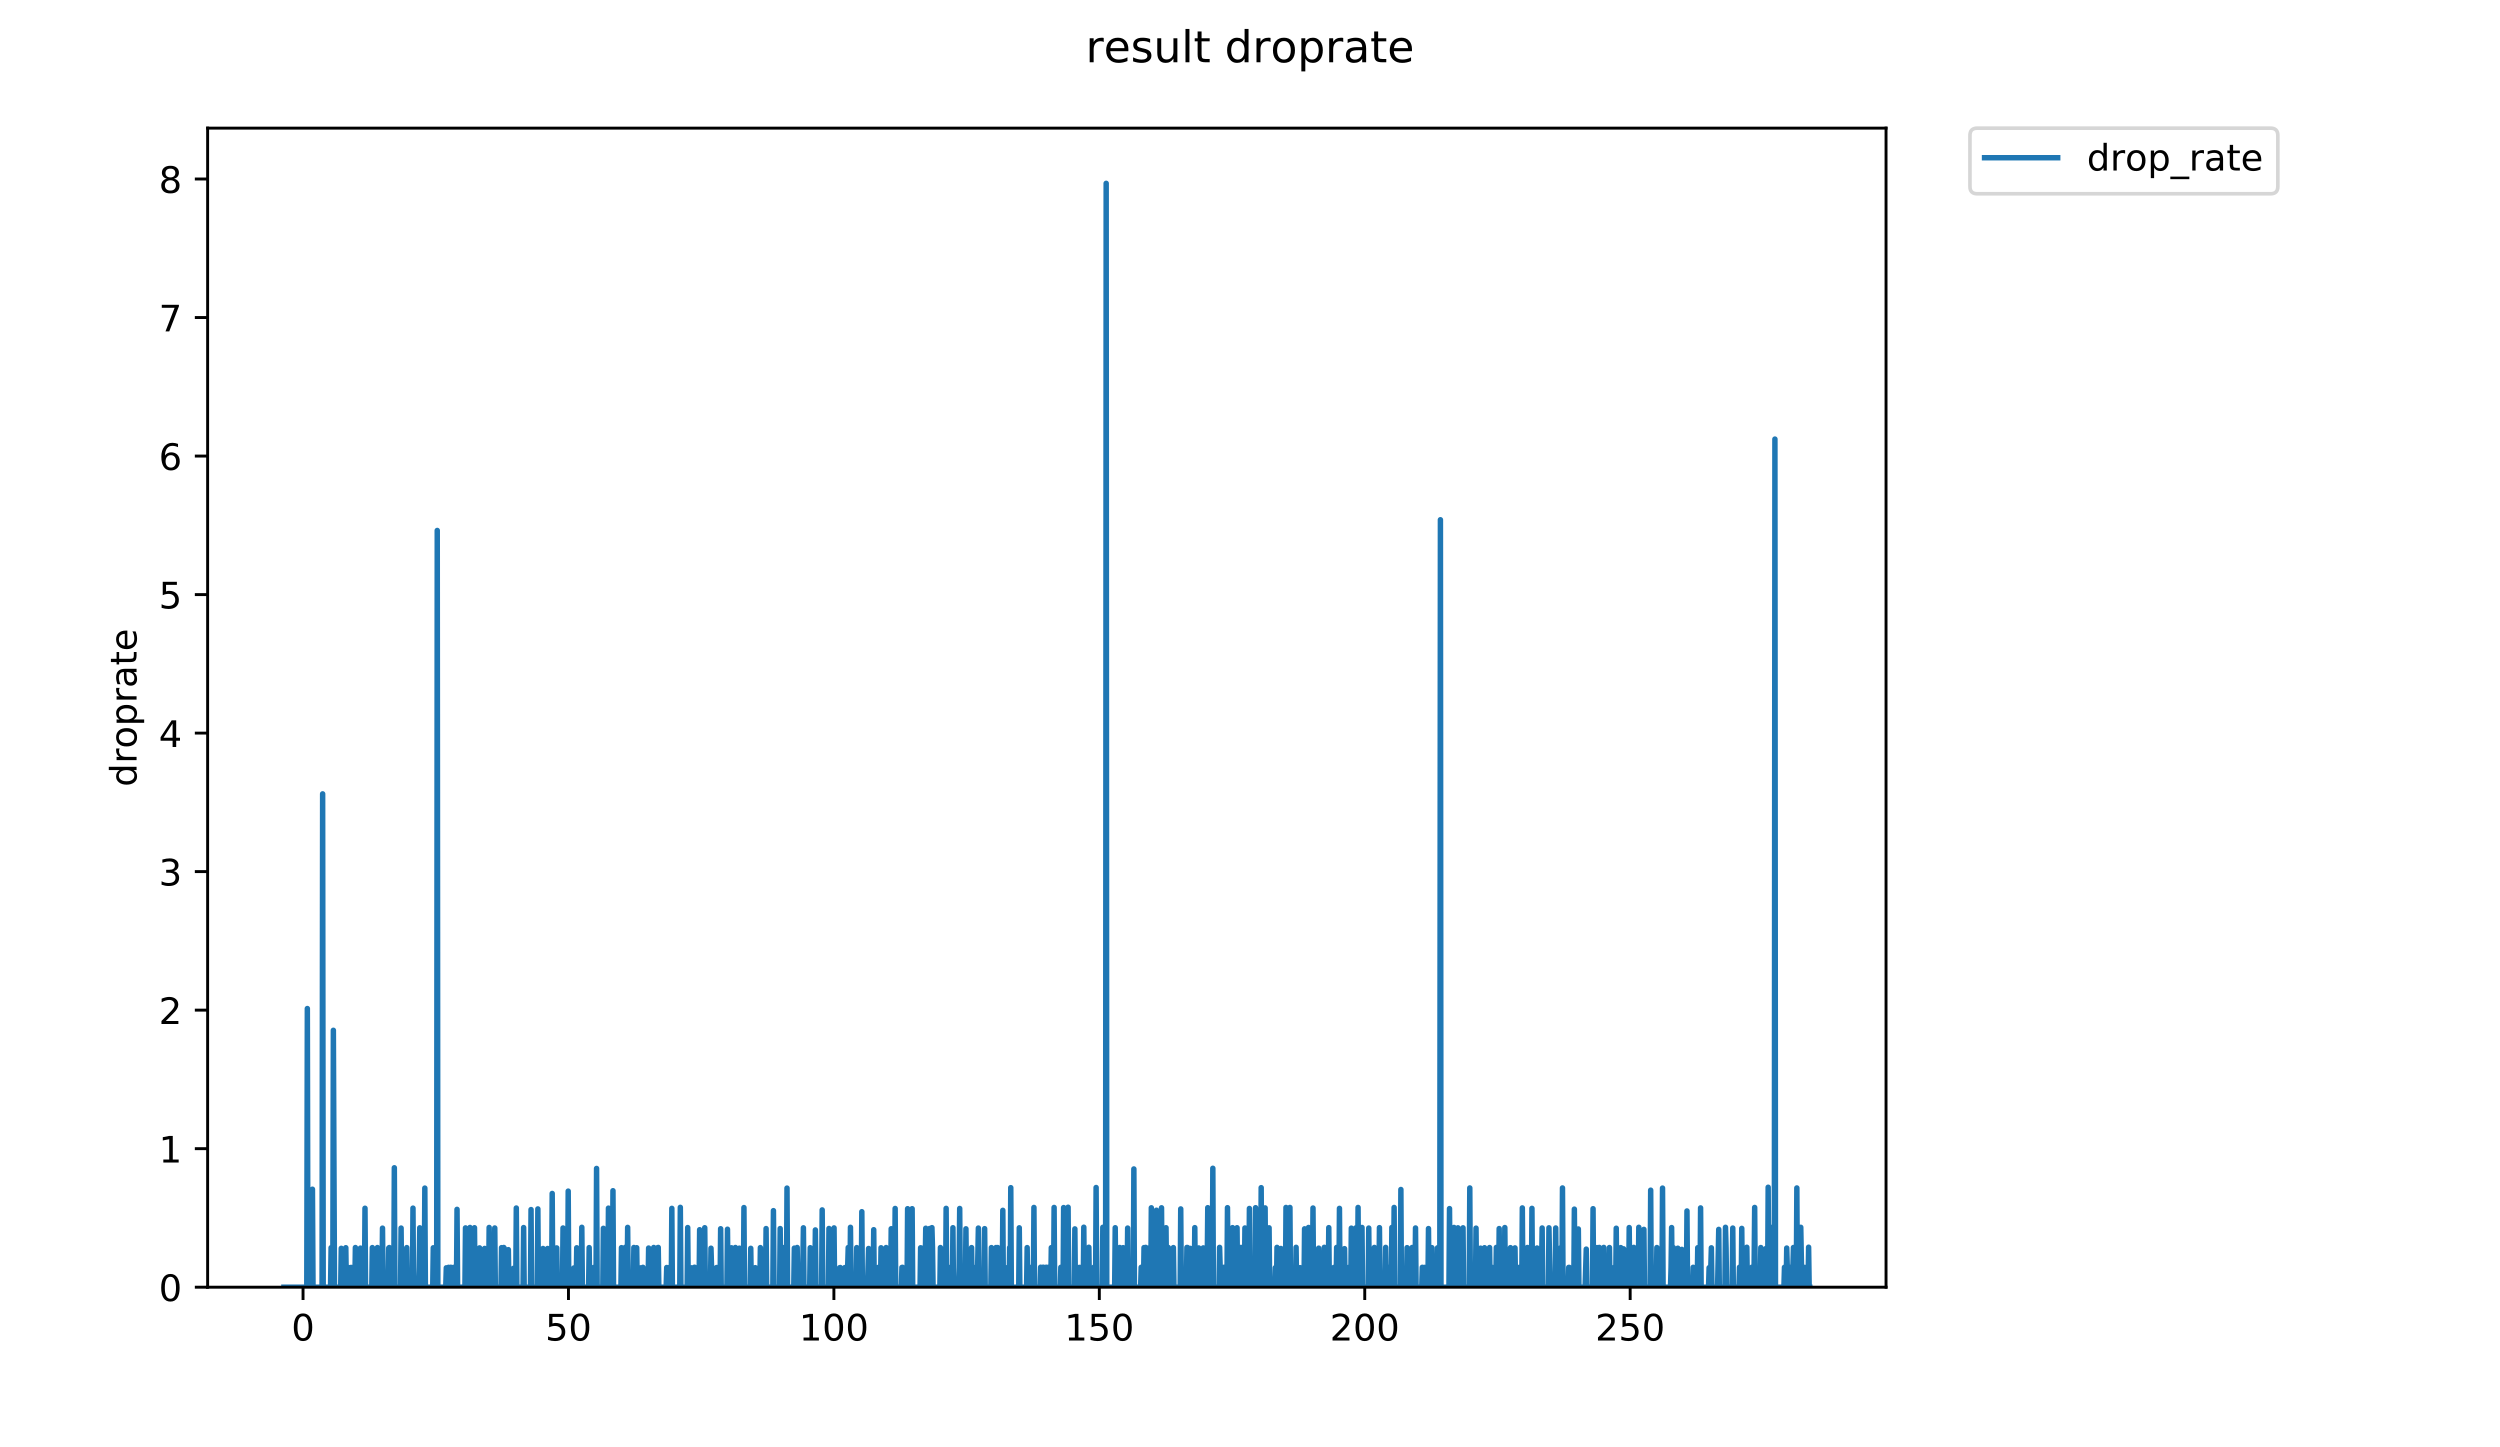 <?xml version="1.0" encoding="utf-8" standalone="no"?>
<!DOCTYPE svg PUBLIC "-//W3C//DTD SVG 1.1//EN"
  "http://www.w3.org/Graphics/SVG/1.1/DTD/svg11.dtd">
<!-- Created with matplotlib (https://matplotlib.org/) -->
<svg height="396pt" version="1.1" viewBox="0 0 684 396" width="684pt" xmlns="http://www.w3.org/2000/svg" xmlns:xlink="http://www.w3.org/1999/xlink">
 <defs>
  <style type="text/css">
*{stroke-linecap:butt;stroke-linejoin:round;}
  </style>
 </defs>
 <g id="figure_1">
  <g id="patch_1">
   <path d="M 0 396 
L 684 396 
L 684 0 
L 0 0 
z
" style="fill:#ffffff;"/>
  </g>
  <g id="axes_1">
   <g id="patch_2">
    <path d="M 56.807 352.174 
L 516.019 352.174 
L 516.019 35.062 
L 56.807 35.062 
z
" style="fill:#ffffff;"/>
   </g>
   <g id="matplotlib.axis_1">
    <g id="xtick_1">
     <g id="line2d_1">
      <defs>
       <path d="M 0 0 
L 0 3.5 
" id="m414c471c2b" style="stroke:#000000;stroke-width:0.8;"/>
      </defs>
      <g>
       <use style="stroke:#000000;stroke-width:0.8;" x="82.911" xlink:href="#m414c471c2b" y="352.174"/>
      </g>
     </g>
     <g id="text_1">
      <!-- 0 -->
      <defs>
       <path d="M 31.781 66.406 
Q 24.172 66.406 20.328 58.906 
Q 16.5 51.422 16.5 36.375 
Q 16.5 21.391 20.328 13.891 
Q 24.172 6.391 31.781 6.391 
Q 39.453 6.391 43.281 13.891 
Q 47.125 21.391 47.125 36.375 
Q 47.125 51.422 43.281 58.906 
Q 39.453 66.406 31.781 66.406 
z
M 31.781 74.219 
Q 44.047 74.219 50.516 64.516 
Q 56.984 54.828 56.984 36.375 
Q 56.984 17.969 50.516 8.266 
Q 44.047 -1.422 31.781 -1.422 
Q 19.531 -1.422 13.062 8.266 
Q 6.594 17.969 6.594 36.375 
Q 6.594 54.828 13.062 64.516 
Q 19.531 74.219 31.781 74.219 
z
" id="DejaVuSans-48"/>
      </defs>
      <g transform="translate(79.73 366.773)scale(0.1 -0.1)">
       <use xlink:href="#DejaVuSans-48"/>
      </g>
     </g>
    </g>
    <g id="xtick_2">
     <g id="line2d_2">
      <g>
       <use style="stroke:#000000;stroke-width:0.8;" x="155.532" xlink:href="#m414c471c2b" y="352.174"/>
      </g>
     </g>
     <g id="text_2">
      <!-- 50 -->
      <defs>
       <path d="M 10.797 72.906 
L 49.516 72.906 
L 49.516 64.594 
L 19.828 64.594 
L 19.828 46.734 
Q 21.969 47.469 24.109 47.828 
Q 26.266 48.188 28.422 48.188 
Q 40.625 48.188 47.75 41.5 
Q 54.891 34.812 54.891 23.391 
Q 54.891 11.625 47.562 5.094 
Q 40.234 -1.422 26.906 -1.422 
Q 22.312 -1.422 17.547 -0.641 
Q 12.797 0.141 7.719 1.703 
L 7.719 11.625 
Q 12.109 9.234 16.797 8.062 
Q 21.484 6.891 26.703 6.891 
Q 35.156 6.891 40.078 11.328 
Q 45.016 15.766 45.016 23.391 
Q 45.016 31 40.078 35.438 
Q 35.156 39.891 26.703 39.891 
Q 22.75 39.891 18.812 39.016 
Q 14.891 38.141 10.797 36.281 
z
" id="DejaVuSans-53"/>
      </defs>
      <g transform="translate(149.17 366.773)scale(0.1 -0.1)">
       <use xlink:href="#DejaVuSans-53"/>
       <use x="63.623" xlink:href="#DejaVuSans-48"/>
      </g>
     </g>
    </g>
    <g id="xtick_3">
     <g id="line2d_3">
      <g>
       <use style="stroke:#000000;stroke-width:0.8;" x="228.153" xlink:href="#m414c471c2b" y="352.174"/>
      </g>
     </g>
     <g id="text_3">
      <!-- 100 -->
      <defs>
       <path d="M 12.406 8.297 
L 28.516 8.297 
L 28.516 63.922 
L 10.984 60.406 
L 10.984 69.391 
L 28.422 72.906 
L 38.281 72.906 
L 38.281 8.297 
L 54.391 8.297 
L 54.391 0 
L 12.406 0 
z
" id="DejaVuSans-49"/>
      </defs>
      <g transform="translate(218.609 366.773)scale(0.1 -0.1)">
       <use xlink:href="#DejaVuSans-49"/>
       <use x="63.623" xlink:href="#DejaVuSans-48"/>
       <use x="127.246" xlink:href="#DejaVuSans-48"/>
      </g>
     </g>
    </g>
    <g id="xtick_4">
     <g id="line2d_4">
      <g>
       <use style="stroke:#000000;stroke-width:0.8;" x="300.774" xlink:href="#m414c471c2b" y="352.174"/>
      </g>
     </g>
     <g id="text_4">
      <!-- 150 -->
      <g transform="translate(291.23 366.773)scale(0.1 -0.1)">
       <use xlink:href="#DejaVuSans-49"/>
       <use x="63.623" xlink:href="#DejaVuSans-53"/>
       <use x="127.246" xlink:href="#DejaVuSans-48"/>
      </g>
     </g>
    </g>
    <g id="xtick_5">
     <g id="line2d_5">
      <g>
       <use style="stroke:#000000;stroke-width:0.8;" x="373.394" xlink:href="#m414c471c2b" y="352.174"/>
      </g>
     </g>
     <g id="text_5">
      <!-- 200 -->
      <defs>
       <path d="M 19.188 8.297 
L 53.609 8.297 
L 53.609 0 
L 7.328 0 
L 7.328 8.297 
Q 12.938 14.109 22.625 23.891 
Q 32.328 33.688 34.812 36.531 
Q 39.547 41.844 41.422 45.531 
Q 43.312 49.219 43.312 52.781 
Q 43.312 58.594 39.234 62.25 
Q 35.156 65.922 28.609 65.922 
Q 23.969 65.922 18.812 64.312 
Q 13.672 62.703 7.812 59.422 
L 7.812 69.391 
Q 13.766 71.781 18.938 73 
Q 24.125 74.219 28.422 74.219 
Q 39.75 74.219 46.484 68.547 
Q 53.219 62.891 53.219 53.422 
Q 53.219 48.922 51.531 44.891 
Q 49.859 40.875 45.406 35.406 
Q 44.188 33.984 37.641 27.219 
Q 31.109 20.453 19.188 8.297 
z
" id="DejaVuSans-50"/>
      </defs>
      <g transform="translate(363.851 366.773)scale(0.1 -0.1)">
       <use xlink:href="#DejaVuSans-50"/>
       <use x="63.623" xlink:href="#DejaVuSans-48"/>
       <use x="127.246" xlink:href="#DejaVuSans-48"/>
      </g>
     </g>
    </g>
    <g id="xtick_6">
     <g id="line2d_6">
      <g>
       <use style="stroke:#000000;stroke-width:0.8;" x="446.015" xlink:href="#m414c471c2b" y="352.174"/>
      </g>
     </g>
     <g id="text_6">
      <!-- 250 -->
      <g transform="translate(436.472 366.773)scale(0.1 -0.1)">
       <use xlink:href="#DejaVuSans-50"/>
       <use x="63.623" xlink:href="#DejaVuSans-53"/>
       <use x="127.246" xlink:href="#DejaVuSans-48"/>
      </g>
     </g>
    </g>
   </g>
   <g id="matplotlib.axis_2">
    <g id="ytick_1">
     <g id="line2d_7">
      <defs>
       <path d="M 0 0 
L -3.5 0 
" id="m0a3d38d668" style="stroke:#000000;stroke-width:0.8;"/>
      </defs>
      <g>
       <use style="stroke:#000000;stroke-width:0.8;" x="56.807" xlink:href="#m0a3d38d668" y="352.174"/>
      </g>
     </g>
     <g id="text_7">
      <!-- 0 -->
      <g transform="translate(43.445 355.973)scale(0.1 -0.1)">
       <use xlink:href="#DejaVuSans-48"/>
      </g>
     </g>
    </g>
    <g id="ytick_2">
     <g id="line2d_8">
      <g>
       <use style="stroke:#000000;stroke-width:0.8;" x="56.807" xlink:href="#m0a3d38d668" y="314.275"/>
      </g>
     </g>
     <g id="text_8">
      <!-- 1 -->
      <g transform="translate(43.445 318.074)scale(0.1 -0.1)">
       <use xlink:href="#DejaVuSans-49"/>
      </g>
     </g>
    </g>
    <g id="ytick_3">
     <g id="line2d_9">
      <g>
       <use style="stroke:#000000;stroke-width:0.8;" x="56.807" xlink:href="#m0a3d38d668" y="276.375"/>
      </g>
     </g>
     <g id="text_9">
      <!-- 2 -->
      <g transform="translate(43.445 280.175)scale(0.1 -0.1)">
       <use xlink:href="#DejaVuSans-50"/>
      </g>
     </g>
    </g>
    <g id="ytick_4">
     <g id="line2d_10">
      <g>
       <use style="stroke:#000000;stroke-width:0.8;" x="56.807" xlink:href="#m0a3d38d668" y="238.476"/>
      </g>
     </g>
     <g id="text_10">
      <!-- 3 -->
      <defs>
       <path d="M 40.578 39.312 
Q 47.656 37.797 51.625 33 
Q 55.609 28.219 55.609 21.188 
Q 55.609 10.406 48.188 4.484 
Q 40.766 -1.422 27.094 -1.422 
Q 22.516 -1.422 17.656 -0.516 
Q 12.797 0.391 7.625 2.203 
L 7.625 11.719 
Q 11.719 9.328 16.594 8.109 
Q 21.484 6.891 26.812 6.891 
Q 36.078 6.891 40.938 10.547 
Q 45.797 14.203 45.797 21.188 
Q 45.797 27.641 41.281 31.266 
Q 36.766 34.906 28.719 34.906 
L 20.219 34.906 
L 20.219 43.016 
L 29.109 43.016 
Q 36.375 43.016 40.234 45.922 
Q 44.094 48.828 44.094 54.297 
Q 44.094 59.906 40.109 62.906 
Q 36.141 65.922 28.719 65.922 
Q 24.656 65.922 20.016 65.031 
Q 15.375 64.156 9.812 62.312 
L 9.812 71.094 
Q 15.438 72.656 20.344 73.438 
Q 25.25 74.219 29.594 74.219 
Q 40.828 74.219 47.359 69.109 
Q 53.906 64.016 53.906 55.328 
Q 53.906 49.266 50.438 45.094 
Q 46.969 40.922 40.578 39.312 
z
" id="DejaVuSans-51"/>
      </defs>
      <g transform="translate(43.445 242.275)scale(0.1 -0.1)">
       <use xlink:href="#DejaVuSans-51"/>
      </g>
     </g>
    </g>
    <g id="ytick_5">
     <g id="line2d_11">
      <g>
       <use style="stroke:#000000;stroke-width:0.8;" x="56.807" xlink:href="#m0a3d38d668" y="200.576"/>
      </g>
     </g>
     <g id="text_11">
      <!-- 4 -->
      <defs>
       <path d="M 37.797 64.312 
L 12.891 25.391 
L 37.797 25.391 
z
M 35.203 72.906 
L 47.609 72.906 
L 47.609 25.391 
L 58.016 25.391 
L 58.016 17.188 
L 47.609 17.188 
L 47.609 0 
L 37.797 0 
L 37.797 17.188 
L 4.891 17.188 
L 4.891 26.703 
z
" id="DejaVuSans-52"/>
      </defs>
      <g transform="translate(43.445 204.376)scale(0.1 -0.1)">
       <use xlink:href="#DejaVuSans-52"/>
      </g>
     </g>
    </g>
    <g id="ytick_6">
     <g id="line2d_12">
      <g>
       <use style="stroke:#000000;stroke-width:0.8;" x="56.807" xlink:href="#m0a3d38d668" y="162.677"/>
      </g>
     </g>
     <g id="text_12">
      <!-- 5 -->
      <g transform="translate(43.445 166.476)scale(0.1 -0.1)">
       <use xlink:href="#DejaVuSans-53"/>
      </g>
     </g>
    </g>
    <g id="ytick_7">
     <g id="line2d_13">
      <g>
       <use style="stroke:#000000;stroke-width:0.8;" x="56.807" xlink:href="#m0a3d38d668" y="124.778"/>
      </g>
     </g>
     <g id="text_13">
      <!-- 6 -->
      <defs>
       <path d="M 33.016 40.375 
Q 26.375 40.375 22.484 35.828 
Q 18.609 31.297 18.609 23.391 
Q 18.609 15.531 22.484 10.953 
Q 26.375 6.391 33.016 6.391 
Q 39.656 6.391 43.531 10.953 
Q 47.406 15.531 47.406 23.391 
Q 47.406 31.297 43.531 35.828 
Q 39.656 40.375 33.016 40.375 
z
M 52.594 71.297 
L 52.594 62.312 
Q 48.875 64.062 45.094 64.984 
Q 41.312 65.922 37.594 65.922 
Q 27.828 65.922 22.672 59.328 
Q 17.531 52.734 16.797 39.406 
Q 19.672 43.656 24.016 45.922 
Q 28.375 48.188 33.594 48.188 
Q 44.578 48.188 50.953 41.516 
Q 57.328 34.859 57.328 23.391 
Q 57.328 12.156 50.688 5.359 
Q 44.047 -1.422 33.016 -1.422 
Q 20.359 -1.422 13.672 8.266 
Q 6.984 17.969 6.984 36.375 
Q 6.984 53.656 15.188 63.938 
Q 23.391 74.219 37.203 74.219 
Q 40.922 74.219 44.703 73.484 
Q 48.484 72.75 52.594 71.297 
z
" id="DejaVuSans-54"/>
      </defs>
      <g transform="translate(43.445 128.577)scale(0.1 -0.1)">
       <use xlink:href="#DejaVuSans-54"/>
      </g>
     </g>
    </g>
    <g id="ytick_8">
     <g id="line2d_14">
      <g>
       <use style="stroke:#000000;stroke-width:0.8;" x="56.807" xlink:href="#m0a3d38d668" y="86.878"/>
      </g>
     </g>
     <g id="text_14">
      <!-- 7 -->
      <defs>
       <path d="M 8.203 72.906 
L 55.078 72.906 
L 55.078 68.703 
L 28.609 0 
L 18.312 0 
L 43.219 64.594 
L 8.203 64.594 
z
" id="DejaVuSans-55"/>
      </defs>
      <g transform="translate(43.445 90.677)scale(0.1 -0.1)">
       <use xlink:href="#DejaVuSans-55"/>
      </g>
     </g>
    </g>
    <g id="ytick_9">
     <g id="line2d_15">
      <g>
       <use style="stroke:#000000;stroke-width:0.8;" x="56.807" xlink:href="#m0a3d38d668" y="48.979"/>
      </g>
     </g>
     <g id="text_15">
      <!-- 8 -->
      <defs>
       <path d="M 31.781 34.625 
Q 24.75 34.625 20.719 30.859 
Q 16.703 27.094 16.703 20.516 
Q 16.703 13.922 20.719 10.156 
Q 24.75 6.391 31.781 6.391 
Q 38.812 6.391 42.859 10.172 
Q 46.922 13.969 46.922 20.516 
Q 46.922 27.094 42.891 30.859 
Q 38.875 34.625 31.781 34.625 
z
M 21.922 38.812 
Q 15.578 40.375 12.031 44.719 
Q 8.5 49.078 8.5 55.328 
Q 8.5 64.062 14.719 69.141 
Q 20.953 74.219 31.781 74.219 
Q 42.672 74.219 48.875 69.141 
Q 55.078 64.062 55.078 55.328 
Q 55.078 49.078 51.531 44.719 
Q 48 40.375 41.703 38.812 
Q 48.828 37.156 52.797 32.312 
Q 56.781 27.484 56.781 20.516 
Q 56.781 9.906 50.312 4.234 
Q 43.844 -1.422 31.781 -1.422 
Q 19.734 -1.422 13.25 4.234 
Q 6.781 9.906 6.781 20.516 
Q 6.781 27.484 10.781 32.312 
Q 14.797 37.156 21.922 38.812 
z
M 18.312 54.391 
Q 18.312 48.734 21.844 45.562 
Q 25.391 42.391 31.781 42.391 
Q 38.141 42.391 41.719 45.562 
Q 45.312 48.734 45.312 54.391 
Q 45.312 60.062 41.719 63.234 
Q 38.141 66.406 31.781 66.406 
Q 25.391 66.406 21.844 63.234 
Q 18.312 60.062 18.312 54.391 
z
" id="DejaVuSans-56"/>
      </defs>
      <g transform="translate(43.445 52.778)scale(0.1 -0.1)">
       <use xlink:href="#DejaVuSans-56"/>
      </g>
     </g>
    </g>
    <g id="text_16">
     <!-- droprate -->
     <defs>
      <path d="M 45.406 46.391 
L 45.406 75.984 
L 54.391 75.984 
L 54.391 0 
L 45.406 0 
L 45.406 8.203 
Q 42.578 3.328 38.25 0.953 
Q 33.938 -1.422 27.875 -1.422 
Q 17.969 -1.422 11.734 6.484 
Q 5.516 14.406 5.516 27.297 
Q 5.516 40.188 11.734 48.094 
Q 17.969 56 27.875 56 
Q 33.938 56 38.25 53.625 
Q 42.578 51.266 45.406 46.391 
z
M 14.797 27.297 
Q 14.797 17.391 18.875 11.75 
Q 22.953 6.109 30.078 6.109 
Q 37.203 6.109 41.297 11.75 
Q 45.406 17.391 45.406 27.297 
Q 45.406 37.203 41.297 42.844 
Q 37.203 48.484 30.078 48.484 
Q 22.953 48.484 18.875 42.844 
Q 14.797 37.203 14.797 27.297 
z
" id="DejaVuSans-100"/>
      <path d="M 41.109 46.297 
Q 39.594 47.172 37.812 47.578 
Q 36.031 48 33.891 48 
Q 26.266 48 22.188 43.047 
Q 18.109 38.094 18.109 28.812 
L 18.109 0 
L 9.078 0 
L 9.078 54.688 
L 18.109 54.688 
L 18.109 46.188 
Q 20.953 51.172 25.484 53.578 
Q 30.031 56 36.531 56 
Q 37.453 56 38.578 55.875 
Q 39.703 55.766 41.062 55.516 
z
" id="DejaVuSans-114"/>
      <path d="M 30.609 48.391 
Q 23.391 48.391 19.188 42.75 
Q 14.984 37.109 14.984 27.297 
Q 14.984 17.484 19.156 11.844 
Q 23.344 6.203 30.609 6.203 
Q 37.797 6.203 41.984 11.859 
Q 46.188 17.531 46.188 27.297 
Q 46.188 37.016 41.984 42.703 
Q 37.797 48.391 30.609 48.391 
z
M 30.609 56 
Q 42.328 56 49.016 48.375 
Q 55.719 40.766 55.719 27.297 
Q 55.719 13.875 49.016 6.219 
Q 42.328 -1.422 30.609 -1.422 
Q 18.844 -1.422 12.172 6.219 
Q 5.516 13.875 5.516 27.297 
Q 5.516 40.766 12.172 48.375 
Q 18.844 56 30.609 56 
z
" id="DejaVuSans-111"/>
      <path d="M 18.109 8.203 
L 18.109 -20.797 
L 9.078 -20.797 
L 9.078 54.688 
L 18.109 54.688 
L 18.109 46.391 
Q 20.953 51.266 25.266 53.625 
Q 29.594 56 35.594 56 
Q 45.562 56 51.781 48.094 
Q 58.016 40.188 58.016 27.297 
Q 58.016 14.406 51.781 6.484 
Q 45.562 -1.422 35.594 -1.422 
Q 29.594 -1.422 25.266 0.953 
Q 20.953 3.328 18.109 8.203 
z
M 48.688 27.297 
Q 48.688 37.203 44.609 42.844 
Q 40.531 48.484 33.406 48.484 
Q 26.266 48.484 22.188 42.844 
Q 18.109 37.203 18.109 27.297 
Q 18.109 17.391 22.188 11.75 
Q 26.266 6.109 33.406 6.109 
Q 40.531 6.109 44.609 11.75 
Q 48.688 17.391 48.688 27.297 
z
" id="DejaVuSans-112"/>
      <path d="M 34.281 27.484 
Q 23.391 27.484 19.188 25 
Q 14.984 22.516 14.984 16.5 
Q 14.984 11.719 18.141 8.906 
Q 21.297 6.109 26.703 6.109 
Q 34.188 6.109 38.703 11.406 
Q 43.219 16.703 43.219 25.484 
L 43.219 27.484 
z
M 52.203 31.203 
L 52.203 0 
L 43.219 0 
L 43.219 8.297 
Q 40.141 3.328 35.547 0.953 
Q 30.953 -1.422 24.312 -1.422 
Q 15.922 -1.422 10.953 3.297 
Q 6 8.016 6 15.922 
Q 6 25.141 12.172 29.828 
Q 18.359 34.516 30.609 34.516 
L 43.219 34.516 
L 43.219 35.406 
Q 43.219 41.609 39.141 45 
Q 35.062 48.391 27.688 48.391 
Q 23 48.391 18.547 47.266 
Q 14.109 46.141 10.016 43.891 
L 10.016 52.203 
Q 14.938 54.109 19.578 55.047 
Q 24.219 56 28.609 56 
Q 40.484 56 46.344 49.844 
Q 52.203 43.703 52.203 31.203 
z
" id="DejaVuSans-97"/>
      <path d="M 18.312 70.219 
L 18.312 54.688 
L 36.812 54.688 
L 36.812 47.703 
L 18.312 47.703 
L 18.312 18.016 
Q 18.312 11.328 20.141 9.422 
Q 21.969 7.516 27.594 7.516 
L 36.812 7.516 
L 36.812 0 
L 27.594 0 
Q 17.188 0 13.234 3.875 
Q 9.281 7.766 9.281 18.016 
L 9.281 47.703 
L 2.688 47.703 
L 2.688 54.688 
L 9.281 54.688 
L 9.281 70.219 
z
" id="DejaVuSans-116"/>
      <path d="M 56.203 29.594 
L 56.203 25.203 
L 14.891 25.203 
Q 15.484 15.922 20.484 11.062 
Q 25.484 6.203 34.422 6.203 
Q 39.594 6.203 44.453 7.469 
Q 49.312 8.734 54.109 11.281 
L 54.109 2.781 
Q 49.266 0.734 44.188 -0.344 
Q 39.109 -1.422 33.891 -1.422 
Q 20.797 -1.422 13.156 6.188 
Q 5.516 13.812 5.516 26.812 
Q 5.516 40.234 12.766 48.109 
Q 20.016 56 32.328 56 
Q 43.359 56 49.781 48.891 
Q 56.203 41.797 56.203 29.594 
z
M 47.219 32.234 
Q 47.125 39.594 43.094 43.984 
Q 39.062 48.391 32.422 48.391 
Q 24.906 48.391 20.391 44.141 
Q 15.875 39.891 15.188 32.172 
z
" id="DejaVuSans-101"/>
     </defs>
     <g transform="translate(37.365 215.236)rotate(-90)scale(0.1 -0.1)">
      <use xlink:href="#DejaVuSans-100"/>
      <use x="63.477" xlink:href="#DejaVuSans-114"/>
      <use x="104.559" xlink:href="#DejaVuSans-111"/>
      <use x="165.74" xlink:href="#DejaVuSans-112"/>
      <use x="229.217" xlink:href="#DejaVuSans-114"/>
      <use x="270.33" xlink:href="#DejaVuSans-97"/>
      <use x="331.609" xlink:href="#DejaVuSans-116"/>
      <use x="370.818" xlink:href="#DejaVuSans-101"/>
     </g>
    </g>
   </g>
   <g id="line2d_16">
    <path clip-path="url(#pda3cd3f3a8)" d="M 77.68 352.174 
L 83.934 352.174 
L 84.088 275.94 
L 84.241 352.174 
L 85.328 352.174 
L 85.484 325.371 
L 85.641 352.174 
L 88.119 352.174 
L 88.273 217.205 
L 88.428 352.174 
L 90.436 352.174 
L 90.59 341.377 
L 90.744 352.174 
L 91.054 352.174 
L 91.208 281.89 
L 91.515 352.174 
L 93.214 352.174 
L 93.371 341.543 
L 93.678 352.174 
L 94.458 352.174 
L 94.612 341.377 
L 94.766 352.174 
L 95.227 352.174 
L 95.382 346.806 
L 95.537 352.174 
L 95.846 352.174 
L 96.001 346.783 
L 96.155 346.775 
L 96.308 352.174 
L 97.077 352.174 
L 97.231 341.33 
L 97.385 352.174 
L 98.467 352.174 
L 98.623 341.483 
L 98.779 352.174 
L 99.707 352.174 
L 99.861 330.579 
L 100.016 352.174 
L 101.718 352.174 
L 101.872 341.346 
L 102.181 352.174 
L 103.108 352.174 
L 103.261 341.33 
L 103.416 352.174 
L 104.497 352.174 
L 104.652 336.024 
L 104.806 352.174 
L 106.196 352.174 
L 106.352 341.468 
L 106.506 341.33 
L 106.659 352.174 
L 107.735 352.174 
L 107.889 319.502 
L 108.042 352.174 
L 109.585 352.174 
L 109.74 336.001 
L 109.894 352.174 
L 110.984 352.174 
L 111.292 341.346 
L 111.446 352.174 
L 112.835 352.174 
L 112.99 330.548 
L 113.144 352.174 
L 114.538 352.174 
L 114.692 346.76 
L 114.846 335.932 
L 115.002 352.174 
L 116.077 352.174 
L 116.231 325.064 
L 116.385 352.174 
L 118.393 352.174 
L 118.547 341.392 
L 118.701 352.174 
L 119.476 352.174 
L 119.631 145.136 
L 119.79 352.174 
L 121.953 352.174 
L 122.11 346.874 
L 122.267 352.174 
L 122.579 352.174 
L 122.732 346.737 
L 122.886 352.174 
L 123.192 352.174 
L 123.344 346.729 
L 123.498 352.174 
L 123.96 352.174 
L 124.114 346.752 
L 124.268 352.174 
L 124.886 352.174 
L 125.043 330.882 
L 125.199 352.174 
L 127.205 352.174 
L 127.359 335.955 
L 127.512 352.174 
L 128.435 352.174 
L 128.588 335.838 
L 128.742 352.174 
L 129.666 352.174 
L 129.819 335.908 
L 129.973 352.174 
L 131.058 352.174 
L 131.213 341.423 
L 131.367 352.174 
L 132.445 352.174 
L 132.603 341.573 
L 132.756 352.174 
L 133.678 352.174 
L 133.831 335.838 
L 133.984 352.174 
L 134.138 352.174 
L 134.292 346.752 
L 134.446 352.174 
L 135.06 352.174 
L 135.368 335.978 
L 135.522 352.174 
L 137.069 352.174 
L 137.224 341.361 
L 137.377 352.174 
L 137.686 352.174 
L 137.84 341.315 
L 137.997 341.573 
L 138.151 352.174 
L 138.921 352.174 
L 139.084 341.903 
L 139.242 352.174 
L 140.323 352.174 
L 140.485 347.018 
L 140.639 352.174 
L 141.106 352.174 
L 141.259 330.517 
L 141.412 352.174 
L 143.112 352.174 
L 143.265 335.862 
L 143.418 352.174 
L 145.136 352.174 
L 145.293 330.942 
L 145.447 352.174 
L 147.004 352.174 
L 147.159 330.762 
L 147.313 352.174 
L 148.408 352.174 
L 148.565 341.588 
L 148.72 352.174 
L 149.032 352.174 
L 149.188 346.814 
L 149.343 352.174 
L 149.664 352.174 
L 149.821 341.588 
L 149.975 352.174 
L 150.92 352.174 
L 151.082 326.532 
L 151.243 352.174 
L 152.017 352.174 
L 152.173 341.468 
L 152.327 341.438 
L 152.482 352.174 
L 153.889 352.174 
L 154.044 335.978 
L 154.198 352.174 
L 155.303 352.174 
L 155.461 325.892 
L 155.616 352.174 
L 156.863 352.174 
L 157.022 346.91 
L 157.176 352.174 
L 157.64 352.174 
L 157.794 341.392 
L 158.106 352.174 
L 159.029 352.174 
L 159.182 335.791 
L 159.342 352.174 
L 161.042 352.174 
L 161.196 341.346 
L 161.351 352.174 
L 162.283 352.174 
L 162.437 346.783 
L 162.59 352.174 
L 163.065 352.174 
L 163.219 319.689 
L 163.379 352.174 
L 164.927 352.174 
L 165.083 336.07 
L 165.237 352.174 
L 166.318 352.174 
L 166.472 330.548 
L 166.627 352.174 
L 167.548 352.174 
L 167.707 325.782 
L 167.862 352.174 
L 169.881 352.174 
L 170.035 341.361 
L 170.19 352.174 
L 170.499 352.174 
L 170.653 346.775 
L 170.806 352.174 
L 170.959 352.174 
L 171.112 341.252 
L 171.265 352.174 
L 171.573 352.174 
L 171.726 335.815 
L 171.879 352.174 
L 173.271 352.174 
L 173.425 341.315 
L 173.58 352.174 
L 174.045 352.174 
L 174.199 341.377 
L 174.352 352.174 
L 175.132 352.174 
L 175.289 346.881 
L 175.443 352.174 
L 175.597 352.174 
L 175.754 346.866 
L 175.908 346.744 
L 176.062 352.174 
L 177.308 352.174 
L 177.464 341.468 
L 177.62 352.174 
L 178.708 352.174 
L 178.861 341.315 
L 179.017 352.174 
L 179.788 352.174 
L 179.942 341.361 
L 180.095 341.299 
L 180.252 352.174 
L 182.258 352.174 
L 182.412 346.791 
L 182.566 352.174 
L 183.035 352.174 
L 183.188 346.76 
L 183.345 352.174 
L 183.657 352.174 
L 183.811 330.61 
L 183.965 352.174 
L 185.984 352.174 
L 186.137 330.33 
L 186.294 352.174 
L 188.003 352.174 
L 188.156 335.862 
L 188.31 352.174 
L 189.087 352.174 
L 189.245 346.874 
L 189.4 352.174 
L 189.868 352.174 
L 190.021 346.713 
L 190.173 352.174 
L 190.484 352.174 
L 190.642 346.866 
L 190.795 352.174 
L 191.263 352.174 
L 191.421 336.448 
L 191.574 352.174 
L 192.662 352.174 
L 192.816 335.908 
L 192.973 352.174 
L 194.371 352.174 
L 194.527 341.513 
L 194.836 352.174 
L 195.767 352.174 
L 195.925 346.896 
L 196.079 346.791 
L 196.234 352.174 
L 197.01 352.174 
L 197.166 336.183 
L 197.323 352.174 
L 198.882 352.174 
L 199.039 336.317 
L 199.195 352.174 
L 199.972 352.174 
L 200.126 341.392 
L 200.281 352.174 
L 201.056 352.174 
L 201.209 341.315 
L 201.366 352.174 
L 201.988 352.174 
L 202.3 341.498 
L 202.456 352.174 
L 203.386 352.174 
L 203.54 330.393 
L 203.694 352.174 
L 205.248 352.174 
L 205.406 341.543 
L 205.56 352.174 
L 206.488 352.174 
L 206.645 346.836 
L 206.804 346.947 
L 206.961 352.174 
L 207.887 352.174 
L 208.041 341.346 
L 208.195 352.174 
L 209.446 352.174 
L 209.601 336.138 
L 209.757 352.174 
L 211.449 352.174 
L 211.61 331.235 
L 211.763 352.174 
L 213.304 352.174 
L 213.46 336.138 
L 213.618 352.174 
L 213.928 352.174 
L 214.236 341.33 
L 214.389 352.174 
L 215.168 352.174 
L 215.322 325.064 
L 215.477 352.174 
L 217.175 352.174 
L 217.331 341.483 
L 217.484 352.174 
L 217.802 352.174 
L 218.109 341.315 
L 218.266 352.174 
L 219.502 352.174 
L 219.656 346.737 
L 219.81 335.932 
L 219.963 352.174 
L 221.527 352.174 
L 221.681 341.377 
L 221.834 352.174 
L 222.926 352.174 
L 223.086 336.513 
L 223.241 352.174 
L 224.79 352.174 
L 224.948 331.031 
L 225.102 352.174 
L 226.649 352.174 
L 226.804 336.115 
L 226.961 352.174 
L 228.042 352.174 
L 228.196 335.955 
L 228.351 352.174 
L 229.591 352.174 
L 229.747 346.836 
L 229.902 346.798 
L 230.058 352.174 
L 230.982 352.174 
L 231.137 346.814 
L 231.295 352.174 
L 231.761 352.174 
L 232.071 341.33 
L 232.227 352.174 
L 232.534 352.174 
L 232.686 335.791 
L 232.844 352.174 
L 234.245 352.174 
L 234.399 341.346 
L 234.555 352.174 
L 235.633 352.174 
L 235.795 331.521 
L 235.948 352.174 
L 237.337 352.174 
L 237.648 341.588 
L 237.802 352.174 
L 238.89 352.174 
L 239.049 336.448 
L 239.203 352.174 
L 240.125 352.174 
L 240.279 346.768 
L 240.433 352.174 
L 240.897 352.174 
L 241.051 341.392 
L 241.205 352.174 
L 242.287 352.174 
L 242.44 341.33 
L 242.595 352.174 
L 243.675 352.174 
L 243.832 336.183 
L 243.987 352.174 
L 244.757 352.174 
L 244.912 330.64 
L 245.065 352.174 
L 246.616 352.174 
L 246.77 346.768 
L 246.924 346.737 
L 247.079 352.174 
L 248.166 352.174 
L 248.321 330.701 
L 248.479 352.174 
L 249.406 352.174 
L 249.561 330.701 
L 249.715 352.174 
L 251.728 352.174 
L 251.882 341.392 
L 252.037 341.438 
L 252.193 352.174 
L 252.968 352.174 
L 253.128 346.939 
L 253.282 336.047 
L 253.437 352.174 
L 254.205 352.174 
L 254.361 336.115 
L 254.514 352.174 
L 254.824 352.174 
L 254.977 335.885 
L 255.133 341.453 
L 255.287 352.174 
L 257.149 352.174 
L 257.303 341.33 
L 257.46 352.174 
L 258.706 352.174 
L 258.861 330.61 
L 259.015 352.174 
L 259.797 352.174 
L 259.952 346.783 
L 260.105 352.174 
L 260.565 352.174 
L 260.718 335.908 
L 260.873 352.174 
L 262.265 352.174 
L 262.42 346.775 
L 262.574 330.64 
L 262.729 352.174 
L 264.121 352.174 
L 264.278 336.205 
L 264.435 352.174 
L 264.896 352.174 
L 265.052 346.791 
L 265.206 352.174 
L 265.515 352.174 
L 265.823 341.346 
L 265.977 352.174 
L 266.595 352.174 
L 266.751 346.806 
L 266.905 352.174 
L 267.374 352.174 
L 267.682 336.001 
L 267.836 352.174 
L 269.238 352.174 
L 269.395 336.16 
L 269.551 352.174 
L 271.095 352.174 
L 271.248 341.346 
L 271.405 352.174 
L 272.349 352.174 
L 272.503 341.33 
L 272.659 352.174 
L 272.812 352.174 
L 272.966 341.33 
L 273.274 352.174 
L 274.209 352.174 
L 274.368 331.148 
L 274.527 352.174 
L 275.296 352.174 
L 275.453 346.859 
L 275.614 352.174 
L 276.085 352.174 
L 276.239 341.33 
L 276.394 352.174 
L 276.547 324.948 
L 276.704 352.174 
L 278.72 352.174 
L 278.873 335.932 
L 279.029 352.174 
L 280.877 352.174 
L 281.031 341.346 
L 281.184 352.174 
L 281.961 352.174 
L 282.115 346.752 
L 282.269 352.174 
L 282.729 352.174 
L 282.882 330.362 
L 283.035 352.174 
L 284.565 352.174 
L 284.718 346.713 
L 284.871 352.174 
L 285.176 352.174 
L 285.329 346.721 
L 285.482 346.713 
L 285.634 352.174 
L 286.101 352.174 
L 286.253 346.713 
L 286.406 352.174 
L 286.718 352.174 
L 286.87 346.713 
L 287.023 352.174 
L 287.484 352.174 
L 287.638 341.361 
L 287.79 352.174 
L 288.249 352.174 
L 288.402 330.362 
L 288.558 352.174 
L 290.094 352.174 
L 290.247 346.737 
L 290.399 352.174 
L 290.857 352.174 
L 291.01 330.393 
L 291.163 352.174 
L 292.08 352.174 
L 292.233 330.299 
L 292.389 352.174 
L 293.923 352.174 
L 294.08 336.228 
L 294.232 352.174 
L 295.152 352.174 
L 295.306 346.76 
L 295.459 352.174 
L 295.764 352.174 
L 295.917 346.713 
L 296.069 352.174 
L 296.374 352.174 
L 296.527 335.767 
L 296.68 352.174 
L 297.755 352.174 
L 297.907 341.252 
L 298.06 352.174 
L 299.131 352.174 
L 299.284 346.729 
L 299.437 352.174 
L 299.743 352.174 
L 299.896 324.908 
L 300.049 352.174 
L 301.578 352.174 
L 301.731 335.791 
L 301.883 352.174 
L 302.497 352.174 
L 302.65 50.163 
L 302.803 352.174 
L 304.97 352.174 
L 305.124 335.908 
L 305.281 352.174 
L 306.056 352.174 
L 306.364 341.315 
L 306.518 352.174 
L 307.135 352.174 
L 307.289 341.361 
L 307.442 352.174 
L 308.371 352.174 
L 308.525 336.001 
L 308.679 352.174 
L 310.069 352.174 
L 310.224 319.828 
L 310.381 352.174 
L 312.076 352.174 
L 312.23 346.737 
L 312.383 352.174 
L 312.85 352.174 
L 313.004 341.346 
L 313.157 352.174 
L 313.31 352.174 
L 313.463 341.284 
L 313.617 352.174 
L 314.078 352.174 
L 314.234 341.483 
L 314.387 352.174 
L 314.848 352.174 
L 315.002 330.455 
L 315.156 352.174 
L 316.242 352.174 
L 316.401 331.119 
L 316.554 352.174 
L 317.638 352.174 
L 317.792 330.455 
L 317.947 352.174 
L 318.87 352.174 
L 319.024 335.908 
L 319.177 352.174 
L 319.485 352.174 
L 319.638 341.315 
L 319.792 352.174 
L 320.726 352.174 
L 321.034 341.346 
L 321.193 352.174 
L 322.893 352.174 
L 323.048 330.762 
L 323.202 352.174 
L 324.585 352.174 
L 324.739 341.299 
L 324.892 341.315 
L 325.046 352.174 
L 325.353 352.174 
L 325.664 341.558 
L 325.82 352.174 
L 326.741 352.174 
L 326.894 335.885 
L 327.048 352.174 
L 327.823 352.174 
L 327.977 341.438 
L 328.131 352.174 
L 329.057 352.174 
L 329.212 341.423 
L 329.368 352.174 
L 330.136 352.174 
L 330.29 346.76 
L 330.443 330.424 
L 330.596 352.174 
L 331.676 352.174 
L 331.83 319.642 
L 331.984 352.174 
L 333.528 352.174 
L 333.682 341.284 
L 333.992 352.174 
L 334.762 352.174 
L 334.915 346.721 
L 335.068 346.729 
L 335.222 352.174 
L 335.685 352.174 
L 335.838 330.424 
L 335.999 352.174 
L 336.921 352.174 
L 337.074 346.729 
L 337.227 335.885 
L 337.381 352.174 
L 338.301 352.174 
L 338.455 335.908 
L 338.608 352.174 
L 339.382 352.174 
L 339.535 341.299 
L 339.688 352.174 
L 340.455 352.174 
L 340.609 335.978 
L 340.762 352.174 
L 341.682 352.174 
L 341.837 330.64 
L 341.99 352.174 
L 343.371 352.174 
L 343.524 330.424 
L 343.677 352.174 
L 344.906 352.174 
L 345.06 324.948 
L 345.214 352.174 
L 345.98 352.174 
L 346.134 330.486 
L 346.29 352.174 
L 346.911 352.174 
L 347.067 346.814 
L 347.221 335.932 
L 347.378 352.174 
L 348.769 352.174 
L 348.925 346.844 
L 349.082 352.174 
L 349.235 352.174 
L 349.388 341.284 
L 349.541 352.174 
L 350.305 352.174 
L 350.462 341.588 
L 350.616 352.174 
L 351.692 352.174 
L 351.845 330.362 
L 352 352.174 
L 352.772 352.174 
L 352.925 330.362 
L 353.078 352.174 
L 354.455 352.174 
L 354.608 341.268 
L 354.761 352.174 
L 355.54 352.174 
L 355.695 346.836 
L 355.849 352.174 
L 356.155 352.174 
L 356.312 346.851 
L 356.467 352.174 
L 356.774 352.174 
L 356.93 336.205 
L 357.085 352.174 
L 357.858 352.174 
L 358.011 335.838 
L 358.164 352.174 
L 359.081 352.174 
L 359.235 330.517 
L 359.395 352.174 
L 360.634 352.174 
L 360.79 341.498 
L 360.943 352.174 
L 362.018 352.174 
L 362.326 341.268 
L 362.478 352.174 
L 363.399 352.174 
L 363.553 335.885 
L 363.708 352.174 
L 364.782 352.174 
L 364.937 346.775 
L 365.094 352.174 
L 365.553 352.174 
L 365.706 341.299 
L 365.859 352.174 
L 366.32 352.174 
L 366.475 330.61 
L 366.629 352.174 
L 367.556 352.174 
L 367.868 341.632 
L 368.025 352.174 
L 368.953 352.174 
L 369.107 346.729 
L 369.26 352.174 
L 369.568 352.174 
L 369.723 336.024 
L 369.878 352.174 
L 370.801 352.174 
L 370.955 335.955 
L 371.108 352.174 
L 371.414 352.174 
L 371.567 330.362 
L 371.72 352.174 
L 372.487 352.174 
L 372.64 335.838 
L 372.793 352.174 
L 374.336 352.174 
L 374.49 336.001 
L 374.644 352.174 
L 375.874 352.174 
L 376.027 341.299 
L 376.335 352.174 
L 376.489 352.174 
L 376.644 346.791 
L 376.798 352.174 
L 377.263 352.174 
L 377.416 335.885 
L 377.569 352.174 
L 378.966 352.174 
L 379.118 341.284 
L 379.271 352.174 
L 379.74 352.174 
L 379.894 346.752 
L 380.047 352.174 
L 380.662 352.174 
L 380.815 335.838 
L 380.971 352.174 
L 381.278 352.174 
L 381.431 330.362 
L 381.587 352.174 
L 383.125 352.174 
L 383.281 325.447 
L 383.434 352.174 
L 384.82 352.174 
L 384.975 341.361 
L 385.28 352.174 
L 386.207 352.174 
L 386.36 341.315 
L 386.514 352.174 
L 387.129 352.174 
L 387.283 335.978 
L 387.437 352.174 
L 388.988 352.174 
L 389.141 346.737 
L 389.295 352.174 
L 389.601 352.174 
L 389.756 346.76 
L 389.91 352.174 
L 390.063 352.174 
L 390.217 346.775 
L 390.371 352.174 
L 390.677 352.174 
L 390.833 336.138 
L 390.987 352.174 
L 391.606 352.174 
L 391.761 341.361 
L 391.915 352.174 
L 393.156 352.174 
L 393.31 341.407 
L 393.464 352.174 
L 393.928 352.174 
L 394.097 142.205 
L 394.252 352.174 
L 396.433 352.174 
L 396.587 330.671 
L 396.74 352.174 
L 397.663 352.174 
L 397.816 335.838 
L 397.969 352.174 
L 398.74 352.174 
L 398.894 335.932 
L 399.049 352.174 
L 399.976 352.174 
L 400.13 346.752 
L 400.283 335.932 
L 400.437 352.174 
L 401.979 352.174 
L 402.133 325.026 
L 402.286 352.174 
L 403.685 352.174 
L 403.84 336.024 
L 403.996 352.174 
L 404.928 352.174 
L 405.084 341.498 
L 405.238 352.174 
L 406.008 352.174 
L 406.162 341.377 
L 406.47 352.174 
L 407.396 352.174 
L 407.55 341.33 
L 407.703 352.174 
L 408.009 352.174 
L 408.162 346.729 
L 408.315 352.174 
L 408.624 352.174 
L 408.779 346.775 
L 408.935 352.174 
L 409.245 352.174 
L 409.399 341.299 
L 409.553 352.174 
L 410.018 352.174 
L 410.174 336.138 
L 410.328 352.174 
L 411.566 352.174 
L 411.719 335.862 
L 411.873 352.174 
L 413.109 352.174 
L 413.264 341.361 
L 413.417 352.174 
L 414.194 352.174 
L 414.505 341.423 
L 414.658 352.174 
L 415.582 352.174 
L 415.735 346.729 
L 415.892 352.174 
L 416.355 352.174 
L 416.509 330.486 
L 416.662 352.174 
L 417.745 352.174 
L 417.899 341.315 
L 418.053 352.174 
L 418.985 352.174 
L 419.139 330.61 
L 419.296 352.174 
L 420.381 352.174 
L 420.537 341.453 
L 420.691 352.174 
L 421.623 352.174 
L 421.776 346.744 
L 421.931 335.978 
L 422.084 352.174 
L 423.637 352.174 
L 423.791 335.932 
L 424.1 352.174 
L 425.488 352.174 
L 425.643 335.978 
L 425.797 352.174 
L 426.88 352.174 
L 427.034 341.361 
L 427.188 352.174 
L 427.342 352.174 
L 427.495 325.026 
L 427.65 352.174 
L 429.048 352.174 
L 429.201 346.76 
L 429.355 346.76 
L 429.509 352.174 
L 430.28 352.174 
L 430.434 346.744 
L 430.588 352.174 
L 430.745 330.822 
L 430.902 352.174 
L 431.676 352.174 
L 431.833 336.25 
L 431.987 352.174 
L 433.687 352.174 
L 434.001 341.762 
L 434.155 352.174 
L 435.706 352.174 
L 435.86 330.701 
L 436.014 352.174 
L 436.79 352.174 
L 436.944 341.346 
L 437.1 352.174 
L 437.409 352.174 
L 437.562 341.299 
L 437.87 352.174 
L 438.642 352.174 
L 438.795 341.299 
L 438.948 352.174 
L 440.191 352.174 
L 440.344 341.33 
L 440.5 352.174 
L 441.432 352.174 
L 441.587 346.798 
L 441.742 352.174 
L 442.049 352.174 
L 442.204 336.047 
L 442.36 352.174 
L 443.285 352.174 
L 443.439 341.346 
L 443.592 352.174 
L 444.054 352.174 
L 444.213 341.676 
L 444.366 352.174 
L 445.596 352.174 
L 445.75 335.862 
L 445.912 352.174 
L 446.842 352.174 
L 446.995 341.284 
L 447.148 352.174 
L 448.223 352.174 
L 448.376 335.791 
L 448.53 352.174 
L 449.612 352.174 
L 449.77 336.361 
L 449.924 352.174 
L 451.47 352.174 
L 451.626 325.634 
L 451.78 352.174 
L 453.164 352.174 
L 453.318 341.33 
L 453.472 352.174 
L 454.713 352.174 
L 454.866 325.064 
L 455.024 352.174 
L 457.046 352.174 
L 457.201 346.783 
L 457.354 335.862 
L 457.509 352.174 
L 457.663 352.174 
L 457.817 341.33 
L 457.972 352.174 
L 458.897 352.174 
L 459.054 341.513 
L 459.209 352.174 
L 459.985 352.174 
L 460.147 341.833 
L 460.301 352.174 
L 461.395 352.174 
L 461.555 331.322 
L 461.71 352.174 
L 463.098 352.174 
L 463.251 346.737 
L 463.407 352.174 
L 463.717 352.174 
L 463.875 346.881 
L 464.033 352.174 
L 464.347 352.174 
L 464.501 341.377 
L 464.655 352.174 
L 465.125 352.174 
L 465.279 330.486 
L 465.433 352.174 
L 467.455 352.174 
L 467.612 346.844 
L 467.765 352.174 
L 467.918 352.174 
L 468.228 341.407 
L 468.387 352.174 
L 469.935 352.174 
L 470.248 336.361 
L 470.402 352.174 
L 471.939 352.174 
L 472.092 335.791 
L 472.247 341.438 
L 472.401 352.174 
L 473.931 352.174 
L 474.086 336.001 
L 474.239 352.174 
L 475.778 352.174 
L 475.93 346.713 
L 476.083 352.174 
L 476.391 352.174 
L 476.546 336.092 
L 476.699 352.174 
L 477.624 352.174 
L 477.93 341.252 
L 478.082 352.174 
L 479.16 352.174 
L 479.312 346.713 
L 479.465 352.174 
L 479.77 352.174 
L 479.924 346.76 
L 480.077 330.362 
L 480.23 352.174 
L 481.609 352.174 
L 481.763 341.33 
L 481.916 352.174 
L 482.225 352.174 
L 482.378 346.713 
L 482.533 352.174 
L 482.991 352.174 
L 483.15 341.602 
L 483.306 352.174 
L 483.618 352.174 
L 483.771 324.83 
L 483.923 352.174 
L 484.699 352.174 
L 484.852 335.791 
L 485.004 352.174 
L 485.462 352.174 
L 485.615 120.137 
L 485.769 352.174 
L 488.078 352.174 
L 488.23 346.729 
L 488.383 352.174 
L 488.691 352.174 
L 488.846 341.468 
L 489.152 352.174 
L 489.611 352.174 
L 489.764 346.737 
L 489.921 352.174 
L 490.382 352.174 
L 490.689 341.315 
L 490.844 352.174 
L 491.461 352.174 
L 491.614 325.026 
L 491.768 352.174 
L 492.534 352.174 
L 492.687 335.791 
L 492.996 352.174 
L 493.607 352.174 
L 493.761 346.76 
L 493.913 352.174 
L 494.683 352.174 
L 494.835 341.236 
L 494.991 352.174 
L 495.146 352.174 
L 495.146 352.174 
" style="fill:none;stroke:#1f77b4;stroke-linecap:square;stroke-width:1.5;"/>
   </g>
   <g id="patch_3">
    <path d="M 56.807 352.174 
L 56.807 35.062 
" style="fill:none;stroke:#000000;stroke-linecap:square;stroke-linejoin:miter;stroke-width:0.8;"/>
   </g>
   <g id="patch_4">
    <path d="M 516.019 352.174 
L 516.019 35.062 
" style="fill:none;stroke:#000000;stroke-linecap:square;stroke-linejoin:miter;stroke-width:0.8;"/>
   </g>
   <g id="patch_5">
    <path d="M 56.807 352.174 
L 516.019 352.174 
" style="fill:none;stroke:#000000;stroke-linecap:square;stroke-linejoin:miter;stroke-width:0.8;"/>
   </g>
   <g id="patch_6">
    <path d="M 56.807 35.062 
L 516.019 35.062 
" style="fill:none;stroke:#000000;stroke-linecap:square;stroke-linejoin:miter;stroke-width:0.8;"/>
   </g>
   <g id="legend_1">
    <g id="patch_7">
     <path d="M 540.98 53.019 
L 621.216 53.019 
Q 623.216 53.019 623.216 51.019 
L 623.216 37.062 
Q 623.216 35.062 621.216 35.062 
L 540.98 35.062 
Q 538.98 35.062 538.98 37.062 
L 538.98 51.019 
Q 538.98 53.019 540.98 53.019 
z
" style="fill:#ffffff;opacity:0.8;stroke:#cccccc;stroke-linejoin:miter;"/>
    </g>
    <g id="line2d_17">
     <path d="M 542.98 43.161 
L 562.98 43.161 
" style="fill:none;stroke:#1f77b4;stroke-linecap:square;stroke-width:1.5;"/>
    </g>
    <g id="line2d_18"/>
    <g id="text_17">
     <!-- drop_rate -->
     <defs>
      <path d="M 50.984 -16.609 
L 50.984 -23.578 
L -0.984 -23.578 
L -0.984 -16.609 
z
" id="DejaVuSans-95"/>
     </defs>
     <g transform="translate(570.98 46.661)scale(0.1 -0.1)">
      <use xlink:href="#DejaVuSans-100"/>
      <use x="63.477" xlink:href="#DejaVuSans-114"/>
      <use x="104.559" xlink:href="#DejaVuSans-111"/>
      <use x="165.74" xlink:href="#DejaVuSans-112"/>
      <use x="229.217" xlink:href="#DejaVuSans-95"/>
      <use x="279.217" xlink:href="#DejaVuSans-114"/>
      <use x="320.33" xlink:href="#DejaVuSans-97"/>
      <use x="381.609" xlink:href="#DejaVuSans-116"/>
      <use x="420.818" xlink:href="#DejaVuSans-101"/>
     </g>
    </g>
   </g>
  </g>
  <g id="text_18">
   <!-- result droprate -->
   <defs>
    <path d="M 44.281 53.078 
L 44.281 44.578 
Q 40.484 46.531 36.375 47.5 
Q 32.281 48.484 27.875 48.484 
Q 21.188 48.484 17.844 46.438 
Q 14.5 44.391 14.5 40.281 
Q 14.5 37.156 16.891 35.375 
Q 19.281 33.594 26.516 31.984 
L 29.594 31.297 
Q 39.156 29.25 43.188 25.516 
Q 47.219 21.781 47.219 15.094 
Q 47.219 7.469 41.188 3.016 
Q 35.156 -1.422 24.609 -1.422 
Q 20.219 -1.422 15.453 -0.562 
Q 10.688 0.297 5.422 2 
L 5.422 11.281 
Q 10.406 8.688 15.234 7.391 
Q 20.062 6.109 24.812 6.109 
Q 31.156 6.109 34.562 8.281 
Q 37.984 10.453 37.984 14.406 
Q 37.984 18.062 35.516 20.016 
Q 33.062 21.969 24.703 23.781 
L 21.578 24.516 
Q 13.234 26.266 9.516 29.906 
Q 5.812 33.547 5.812 39.891 
Q 5.812 47.609 11.281 51.797 
Q 16.75 56 26.812 56 
Q 31.781 56 36.172 55.266 
Q 40.578 54.547 44.281 53.078 
z
" id="DejaVuSans-115"/>
    <path d="M 8.5 21.578 
L 8.5 54.688 
L 17.484 54.688 
L 17.484 21.922 
Q 17.484 14.156 20.5 10.266 
Q 23.531 6.391 29.594 6.391 
Q 36.859 6.391 41.078 11.031 
Q 45.312 15.672 45.312 23.688 
L 45.312 54.688 
L 54.297 54.688 
L 54.297 0 
L 45.312 0 
L 45.312 8.406 
Q 42.047 3.422 37.719 1 
Q 33.406 -1.422 27.688 -1.422 
Q 18.266 -1.422 13.375 4.438 
Q 8.5 10.297 8.5 21.578 
z
M 31.109 56 
z
" id="DejaVuSans-117"/>
    <path d="M 9.422 75.984 
L 18.406 75.984 
L 18.406 0 
L 9.422 0 
z
" id="DejaVuSans-108"/>
    <path id="DejaVuSans-32"/>
   </defs>
   <g transform="translate(297.048 17.038)scale(0.12 -0.12)">
    <use xlink:href="#DejaVuSans-114"/>
    <use x="41.082" xlink:href="#DejaVuSans-101"/>
    <use x="102.605" xlink:href="#DejaVuSans-115"/>
    <use x="154.705" xlink:href="#DejaVuSans-117"/>
    <use x="218.084" xlink:href="#DejaVuSans-108"/>
    <use x="245.867" xlink:href="#DejaVuSans-116"/>
    <use x="285.076" xlink:href="#DejaVuSans-32"/>
    <use x="316.863" xlink:href="#DejaVuSans-100"/>
    <use x="380.34" xlink:href="#DejaVuSans-114"/>
    <use x="421.422" xlink:href="#DejaVuSans-111"/>
    <use x="482.604" xlink:href="#DejaVuSans-112"/>
    <use x="546.08" xlink:href="#DejaVuSans-114"/>
    <use x="587.193" xlink:href="#DejaVuSans-97"/>
    <use x="648.473" xlink:href="#DejaVuSans-116"/>
    <use x="687.682" xlink:href="#DejaVuSans-101"/>
   </g>
  </g>
 </g>
 <defs>
  <clipPath id="pda3cd3f3a8">
   <rect height="317.112" width="459.212" x="56.807" y="35.062"/>
  </clipPath>
 </defs>
</svg>
